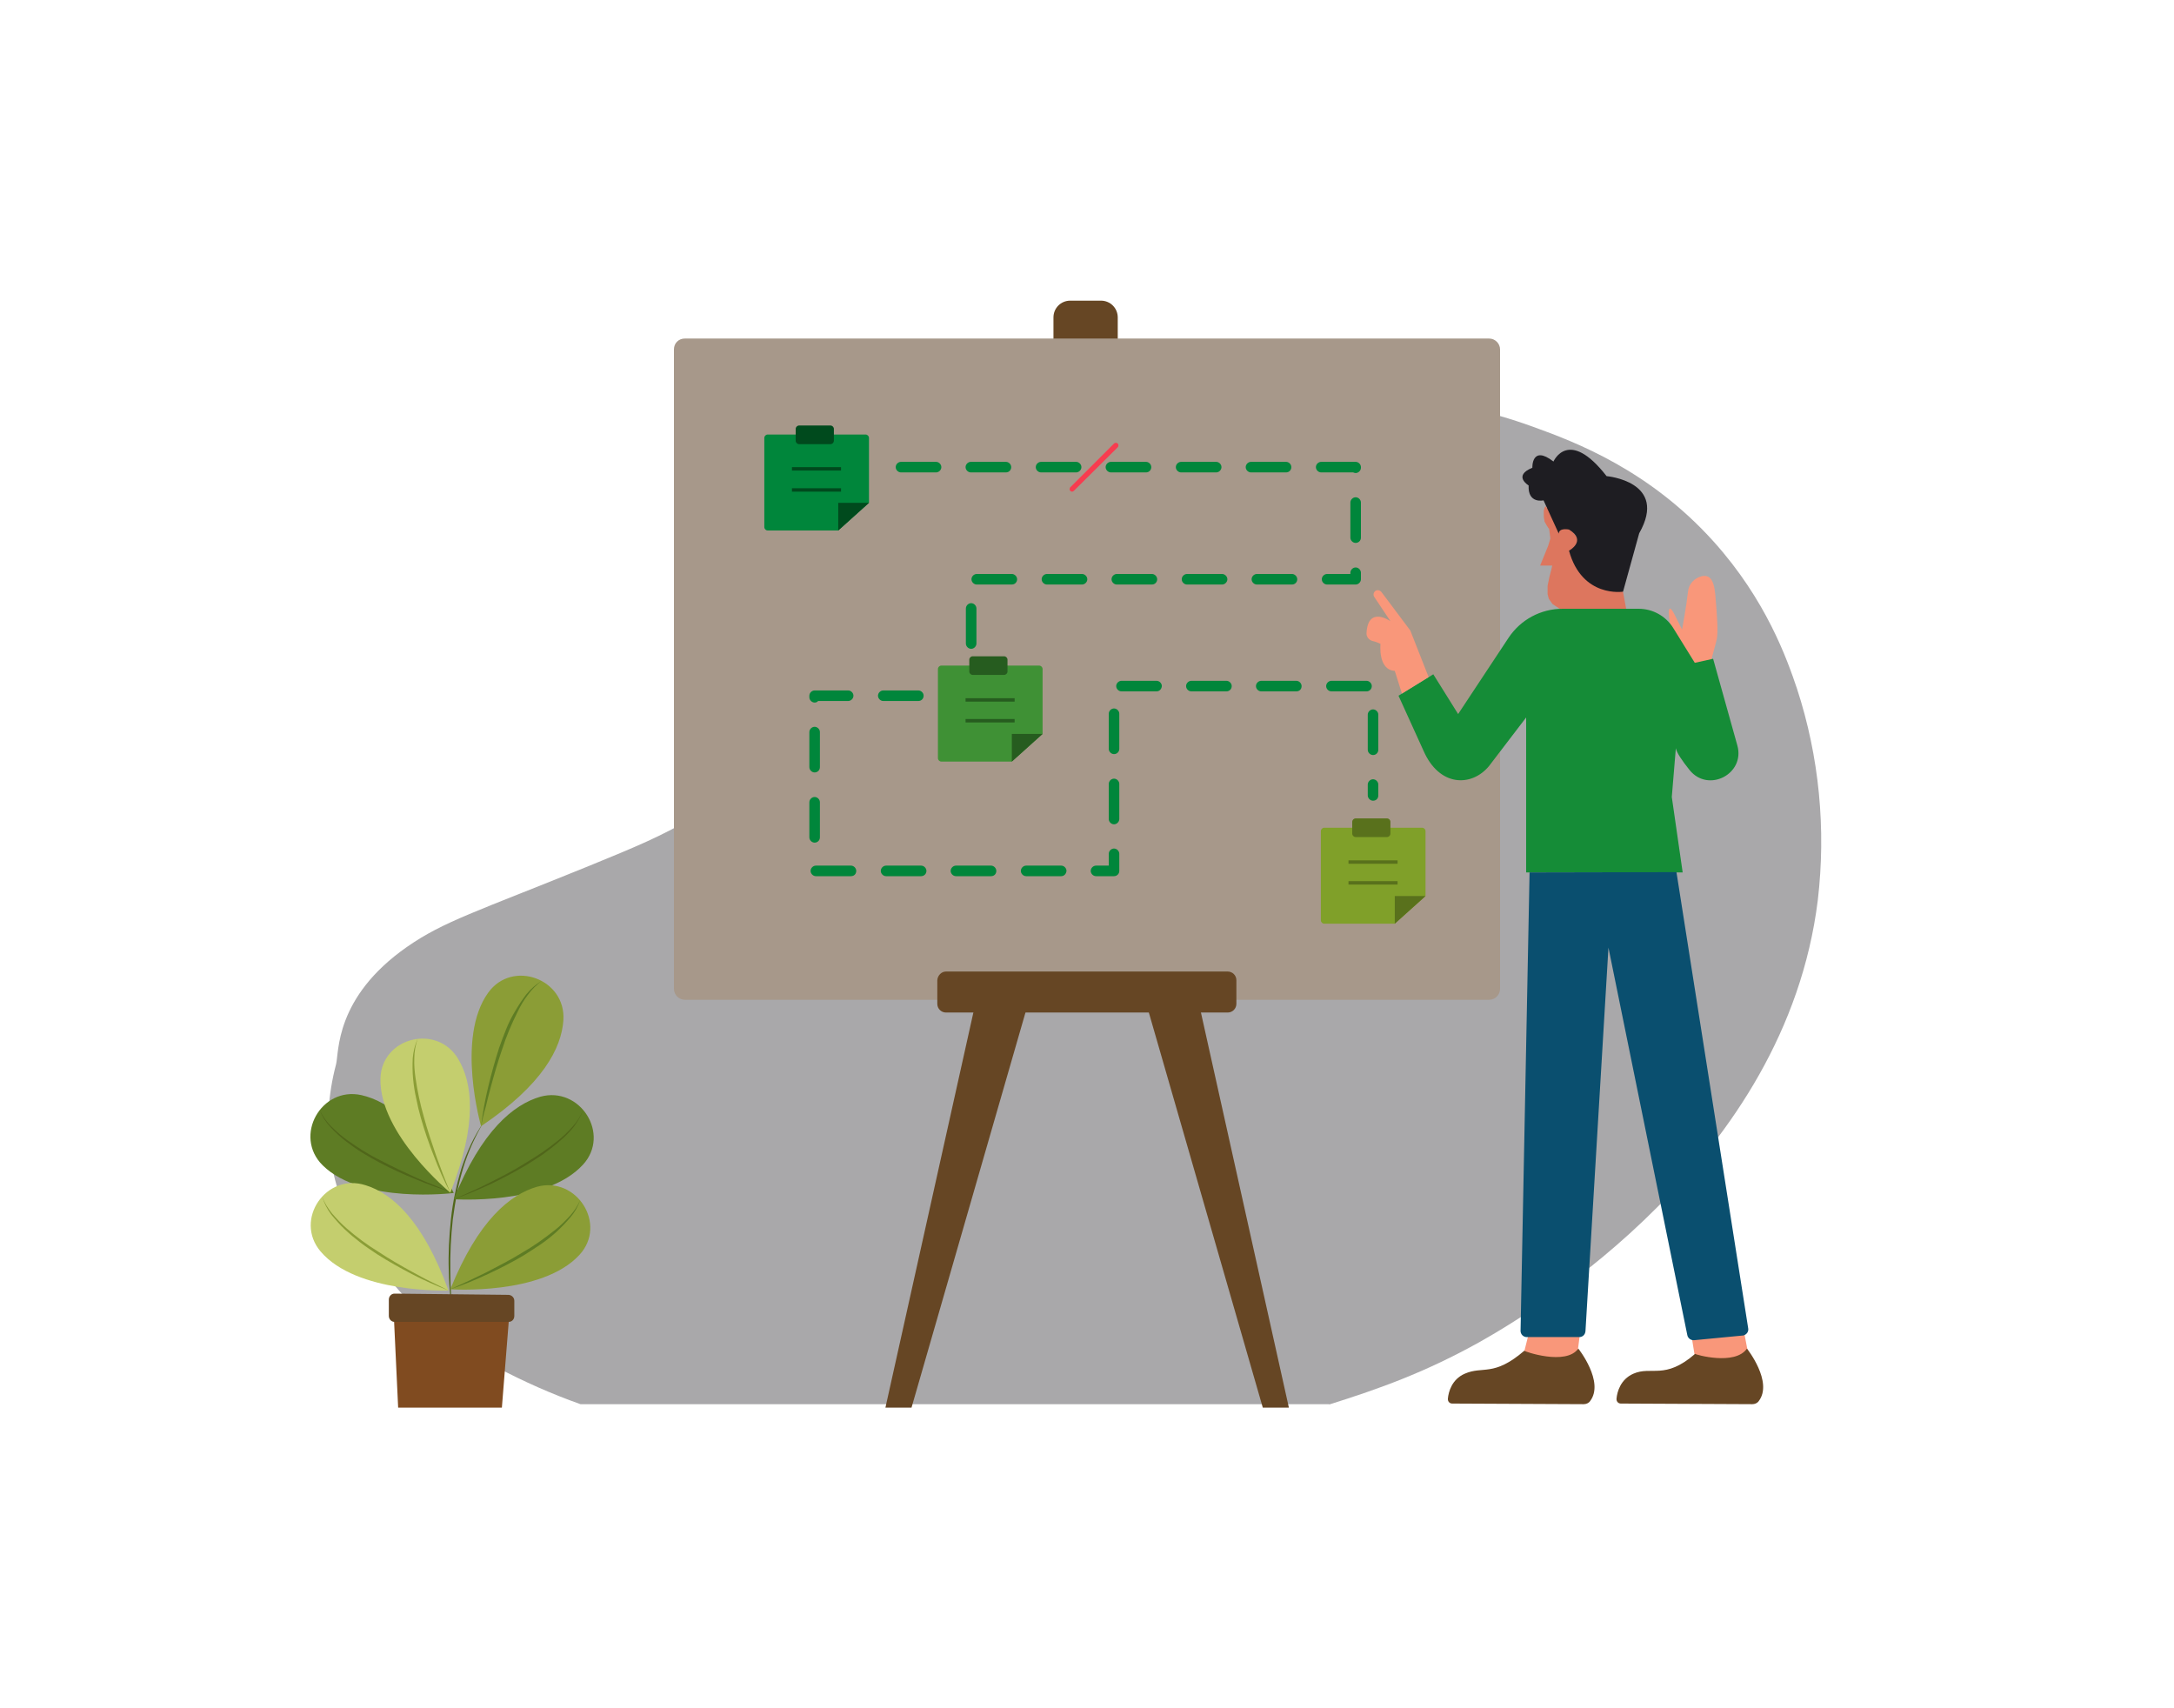 <?xml version="1.0" encoding="utf-8"?>
<!-- Generator: Adobe Illustrator 25.0.0, SVG Export Plug-In . SVG Version: 6.00 Build 0)  -->
<svg version="1.1" id="Warstwa_1" xmlns="http://www.w3.org/2000/svg" xmlns:xlink="http://www.w3.org/1999/xlink" x="0px" y="0px"
	 viewBox="0 0 700 550" style="enable-background:new 0 0 700 550;" xml:space="preserve">
<style type="text/css">
	.st0{fill:#A9A8AA;}
	.st1{fill:#664624;}
	.st2{fill:#A7988A;}
	.st3{fill:#F9977A;}
	.st4{fill:#158C37;}
	.st5{fill:#F73C4F;}
	.st6{fill:#0A4F6F;}
	.st7{fill:#8B9D36;}
	.st8{fill:#50661A;}
	.st9{fill:#5E7C24;}
	.st10{fill:#C4CE6E;}
	.st11{fill:#804B20;}
	.st12{fill:#00863B;}
	.st13{fill:#004A1D;}
	.st14{fill:#80A029;}
	.st15{fill:#59711C;}
	.st16{fill:#3F9135;}
	.st17{fill:#DD765E;}
	.st18{fill:#265C1F;}
	.st19{fill:#B02336;}
	.st20{fill:#1E1D22;}
</style>
<path class="st0" d="M428,452.2c16.2-5.1,30.8-10.3,48.4-20.1c18.1-10.2,98.5-58.5,108.9-142.2c2.7-22.9,0.5-46.2-6.7-68.2
	c-3.2-9.5-9.9-28.5-26.8-47.3c-20.7-23-44.3-32-58.2-37c-29.1-10.6-53.6-10.1-65.2-9.7c-12.6,0.4-34.7,1.3-59.9,12.3
	c-16.4,7.2-26.7,15.4-41.7,27.6c-23.9,19.4-27,27.5-68.7,67.6c-11.5,11-20.9,19.7-35.3,28.2c-10,5.9-18,9.2-32.9,15.3
	c-36.6,14.9-47,17.9-58.9,26.2c-23.3,16.3-21.8,34-22.8,37.8c-2.6,9.8-3.2,20-1.8,30c3.1,20.1,13.9,33.2,20.6,41.1
	c9.2,10.8,20.4,19.8,32.9,26.4c8.7,4.6,17.7,8.6,27,11.9H428z"/>
<path class="st1" d="M344.6,96.8h9.9c3,0,5.4,2.4,5.4,5.4v9.9c0,3-2.4,5.4-5.4,5.4h-9.9c-3,0-5.4-2.4-5.4-5.4v-9.9
	C339.2,99.2,341.6,96.8,344.6,96.8z"/>
<polygon class="st1" points="293.5,453.2 285.1,453.2 319,300.9 336.1,305.5 "/>
<polygon class="st1" points="406.6,453.2 415,453.2 381.1,300.9 364,305.5 "/>
<path class="st2" d="M220.5,109h259c1.9,0,3.5,1.6,3.5,3.5v205.9c0,1.9-1.6,3.5-3.5,3.5h-259c-1.9,0-3.5-1.6-3.5-3.5V112.5
	C217,110.5,218.5,109,220.5,109z"/>
<path class="st1" d="M304.6,312.8h90.7c1.5,0,2.8,1.2,2.8,2.8v7.6c0,1.5-1.2,2.8-2.8,2.8h-90.7c-1.5,0-2.8-1.2-2.8-2.8v-7.6
	C301.9,314.1,303.1,312.8,304.6,312.8z"/>
<path class="st3" d="M545.3,220.6c0,0-3.6-2.4-5.9-11.7s-3.1-16.8-0.1-10.8l2.3,4.6c0,0,1.4-7.5,1.9-12.1c0.2-2.5,2-4.5,4.5-5.1
	c2.2-0.4,3.8,0.6,4.3,5.9c0.7,8,0.9,12.2,0.5,14.3c-0.1,0.7-2.2,8.2-2.2,8.2L545.3,220.6z"/>
<path class="st3" d="M0,0"/>
<path class="st3" d="M560.9,425.4l3.6,18.8c0,0-11.7,4.5-18.7-7l-1.7-10.4L560.9,425.4z"/>
<path class="st1" d="M562.5,434.2c0,0,8.5,10.7,3.8,16.9c-0.5,0.7-1.3,1-2.1,1l-42.3-0.2c-0.8,0-1.4-0.6-1.4-1.4c0-0.1,0-0.1,0-0.2
	c0.2-2.2,1.3-6.2,5.4-8c5.9-2.6,10.1,2.1,19.9-6.4C545.8,436.1,558.6,439.8,562.5,434.2z"/>
<path class="st3" d="M509.3,424.7l-2.6,20.9c0,0-11,2-15.9-10.5l2.7-10.8L509.3,424.7z"/>
<path class="st1" d="M508.2,434.2c0,0,8.5,10.7,3.8,16.9c-0.5,0.7-1.3,1-2.1,1l-42.3-0.2c-0.8,0-1.4-0.6-1.4-1.4c0-0.1,0-0.1,0-0.2
	c0.2-2.2,1.3-6.2,5.4-8c5.9-2.6,9.3,1.1,19.2-7.4C490.8,435.1,504.2,439.8,508.2,434.2z"/>
<path class="st4" d="M545.7,213.4l5.9-1.3l7.8,27.9c2.6,9.2-9.4,15.4-15.4,7.9c-2.4-3-4.1-5.5-4.4-7l-1.3,15.7l3.5,24.3h-50.4V231
	l-12,15.7c-5.6,6.7-16,6.7-21.1-5.1l-8-17.6l11.2-6.9l8,12.8l16.2-24.5c3.9-5.9,10.4-9.4,17.5-9.4h24.4c4.5,0,8.7,2.3,11.1,6.1
	L545.7,213.4z"/>
<path class="st5" d="M0,0"/>
<path class="st6" d="M539.8,280.8l23.1,146.9c0.2,1.1-0.6,2.1-1.7,2.3c0,0-0.1,0-0.1,0l-15.6,1.5c-1,0.1-2-0.6-2.2-1.6l-25.4-124.8
	l-7.4,123.5c-0.1,1.1-0.9,1.9-2,1.9h-16.9c-1.1,0-2-0.9-2-2c0,0,0,0,0,0l2.9-147.6L539.8,280.8z"/>
<path class="st7" d="M0,0"/>
<path class="st3" d="M460,218l-5.9-15l-9.3-12.4c-0.5-0.6-1.4-0.8-2-0.3c0,0,0,0,0,0l0,0c-0.6,0.5-0.7,1.3-0.3,1.9l5.2,7.8
	c0,0-7.2-5.1-7.7,3.8c-0.1,1.2,0.8,2.3,2,2.6c0.9,0.2,1.7,0.5,2.5,0.9c0,0-0.9,8.4,4.6,8.7l2.3,7.3L460,218z"/>
<path class="st3" d="M0,0"/>
<path class="st8" d="M146.1,426c-0.9-5.5-1.5-11.1-1.6-16.7c-0.2-5.6,0.1-11.2,0.7-16.8c0.6-5.6,1.8-11.1,3.4-16.4
	c0.9-2.7,1.9-5.3,3.1-7.8c1.2-2.5,2.6-4.9,4.2-7.3c-2.9,4.8-5.2,9.9-6.8,15.2c-0.8,2.7-1.5,5.4-2,8.1c-0.5,2.7-0.9,5.5-1.3,8.3
	c-0.6,5.5-0.9,11.1-0.8,16.7c0,2.8,0.1,5.6,0.3,8.4C145.5,420.4,145.7,423.2,146.1,426z"/>
<path class="st9" d="M146.1,384.1c0,0-29.4,3.7-42.2-8.9c-9.5-9.4-0.5-25.5,12.5-22.6C125.2,354.6,135.9,362.4,146.1,384.1z"/>
<path class="st8" d="M146.1,384.1c-4.1-1.3-8.2-2.7-12.2-4.4c-4-1.6-7.9-3.4-11.7-5.4c-1.9-1-3.8-2.1-5.6-3.2
	c-1.8-1.1-3.6-2.4-5.3-3.7c-1.7-1.3-3.3-2.8-4.8-4.4c-1.5-1.6-2.7-3.4-3.5-5.4c1,1.9,2.2,3.7,3.8,5.2c1.5,1.5,3.1,2.9,4.9,4.2
	c3.5,2.5,7.1,4.8,11,6.7c3.8,2,7.7,3.8,11.6,5.6c2,0.9,4,1.7,6,2.5C142.1,382.6,144.1,383.4,146.1,384.1z"/>
<path class="st8" d="M0,0"/>
<path class="st10" d="M145,384c0,0-22.9-18.8-22.5-36.7c0.3-13.3,18.2-17.8,25-6.4C152.1,348.5,153.9,361.6,145,384z"/>
<path class="st7" d="M145,384c-2-3.8-3.8-7.8-5.3-11.8c-1.6-4-3-8.1-4.2-12.3c-0.6-2.1-1.1-4.2-1.5-6.3c-0.5-2.1-0.8-4.3-1-6.4
	c-0.2-2.2-0.2-4.3-0.1-6.5c0.2-2.2,0.7-4.3,1.6-6.3c-0.7,2-1.1,4.2-1.1,6.3c-0.1,2.1,0.1,4.3,0.4,6.4c0.6,4.2,1.5,8.4,2.7,12.6
	c1.1,4.1,2.5,8.2,3.9,12.3c0.7,2,1.5,4,2.2,6C143.4,380,144.2,382,145,384z"/>
<path class="st7" d="M0,0"/>
<path class="st10" d="M144.4,415.5c0,0-29.6,1.1-41.2-12.6c-8.6-10.2,1.8-25.4,14.5-21.3C126.2,384.2,136.2,392.9,144.4,415.5z"/>
<path class="st7" d="M144.4,415.5c-4-1.6-8-3.3-11.8-5.3c-3.8-2-7.6-4.1-11.2-6.4c-1.8-1.2-3.6-2.4-5.3-3.7c-1.7-1.3-3.4-2.7-5-4.2
	c-1.6-1.5-3-3.1-4.4-4.8c-1.3-1.7-2.3-3.7-3-5.8c0.8,2,1.9,3.8,3.3,5.5c1.4,1.6,2.9,3.2,4.5,4.6c3.2,2.8,6.7,5.4,10.3,7.6
	c3.6,2.4,7.3,4.5,11.1,6.6c1.9,1,3.8,2.1,5.7,3C140.5,413.5,142.4,414.5,144.4,415.5z"/>
<path class="st7" d="M0,0"/>
<path class="st9" d="M146.1,386.1c0,0,29.5,2.1,41.6-11.1c9-9.8-0.9-25.4-13.7-21.9C165.4,355.6,155.1,363.9,146.1,386.1z"/>
<path class="st8" d="M146.1,386.1c2-0.8,3.9-1.7,5.9-2.6c2-0.9,3.9-1.8,5.8-2.8c3.8-1.9,7.7-3.9,11.3-6.2c3.7-2.2,7.3-4.6,10.6-7.3
	c1.7-1.4,3.2-2.8,4.6-4.4c1.5-1.6,2.6-3.4,3.5-5.4c-0.8,2-1.9,3.9-3.2,5.6c-1.4,1.7-2.9,3.2-4.6,4.6c-1.6,1.4-3.3,2.7-5.1,4
	c-1.8,1.2-3.6,2.4-5.4,3.5c-3.7,2.2-7.5,4.2-11.4,6.1C154.1,383,150.2,384.7,146.1,386.1z"/>
<path class="st8" d="M0,0"/>
<path class="st7" d="M145,415.1c0,0,29.5,2.1,41.6-11.1c9-9.8-0.9-25.4-13.7-21.9C164.3,384.6,154,392.8,145,415.1z"/>
<path class="st9" d="M145,415.1c2-0.9,3.9-1.8,5.9-2.7c1.9-0.9,3.9-1.9,5.8-2.8c3.8-2,7.6-3.9,11.3-6.2c3.7-2.1,7.2-4.6,10.6-7.3
	c1.7-1.3,3.2-2.8,4.7-4.4c1.5-1.6,2.7-3.4,3.5-5.3c-0.7,2.1-1.8,4-3.2,5.6c-1.4,1.7-2.9,3.2-4.5,4.7c-1.6,1.4-3.3,2.8-5.1,4
	c-1.8,1.2-3.6,2.4-5.4,3.5c-3.7,2.2-7.6,4.2-11.5,6C153.1,412.1,149.1,413.7,145,415.1z"/>
<path class="st9" d="M0,0"/>
<path class="st7" d="M154.9,362.6c0,0-8.2-28.5,2.3-43c7.8-10.8,25.1-4.4,24.2,8.9C180.8,337.4,174.8,349.2,154.9,362.6z"/>
<path class="st9" d="M154.9,362.6c0.5-4.3,1.3-8.5,2.3-12.7c1-4.2,2.2-8.4,3.5-12.5c0.7-2,1.5-4.1,2.3-6.1c0.8-2,1.8-4,2.9-5.8
	c1.1-1.9,2.3-3.7,3.6-5.4c1.4-1.7,3-3.1,4.9-4.3c-1.7,1.3-3.2,2.8-4.5,4.6c-1.3,1.7-2.4,3.6-3.3,5.5c-1.9,3.8-3.6,7.8-4.9,11.9
	c-1.4,4-2.6,8.2-3.7,12.3c-0.6,2.1-1.1,4.2-1.6,6.3C155.8,358.4,155.3,360.5,154.9,362.6z"/>
<path class="st9" d="M0,0"/>
<path class="st1" d="M125.2,418.4v5.3c0,1,0.8,1.9,1.8,1.9h36.8c1,0,1.8-0.8,1.8-1.9v-4.9c0-1-0.8-1.8-1.8-1.9l-36.8-0.4
	C126,416.5,125.2,417.4,125.2,418.4C125.2,418.4,125.2,418.4,125.2,418.4z"/>
<polygon class="st11" points="126.9,425.6 128.2,453.2 161.6,453.2 163.8,425.6 "/>
<path class="st12" d="M269.9,170.8h-22.7c-0.6,0-1.1-0.5-1.1-1.1l0,0V141c0-0.6,0.5-1.1,1.1-1.1l0,0h31.5c0.6,0,1.1,0.5,1.1,1.1l0,0
	v20.9L269.9,170.8z"/>
<polygon class="st13" points="279.8,161.9 269.9,161.9 269.9,170.8 "/>
<path class="st13" d="M257.3,137h10.1c0.6,0,1.1,0.5,1.1,1.1v3.8c0,0.6-0.5,1.1-1.1,1.1h-10.1c-0.6,0-1.1-0.5-1.1-1.1v-3.8
	C256.2,137.5,256.7,137,257.3,137z"/>
<rect x="255" y="150.4" class="st13" width="15.8" height="1.1"/>
<rect x="255" y="157.2" class="st13" width="15.8" height="1.1"/>
<path class="st14" d="M449.1,297.4h-22.7c-0.6,0-1.1-0.5-1.1-1.1l0,0v-28.7c0-0.6,0.5-1.1,1.1-1.1l0,0h31.5c0.6,0,1.1,0.5,1.1,1.1
	l0,0v20.9L449.1,297.4z"/>
<polygon class="st15" points="459,288.5 449.1,288.5 449.1,297.4 "/>
<path class="st15" d="M436.5,263.5h10.1c0.6,0,1.1,0.5,1.1,1.1v3.8c0,0.6-0.5,1.1-1.1,1.1h-10.1c-0.6,0-1.1-0.5-1.1-1.1v-3.8
	C435.4,264,435.9,263.5,436.5,263.5z"/>
<rect x="434.2" y="277" class="st15" width="15.8" height="1.1"/>
<rect x="434.2" y="283.7" class="st15" width="15.8" height="1.1"/>
<path class="st12" d="M358.7,282.1h-5.8c-0.9,0-1.7-0.8-1.7-1.7c0-0.9,0.8-1.7,1.7-1.7c0,0,0,0,0,0h4.1v-3.8c0-0.9,0.8-1.7,1.7-1.7
	c0.9,0,1.7,0.8,1.7,1.7v5.5C360.4,281.4,359.6,282.1,358.7,282.1z M341.7,282.1h-11.3c-0.9,0-1.7-0.8-1.7-1.7c0-0.9,0.8-1.7,1.7-1.7
	c0,0,0,0,0,0h11.3c0.9,0,1.7,0.8,1.7,1.7C343.3,281.4,342.6,282.1,341.7,282.1z M319.1,282.1h-11.3c-0.9,0-1.7-0.8-1.7-1.7
	c0-0.9,0.8-1.7,1.7-1.7c0,0,0,0,0,0h11.3c0.9,0,1.7,0.8,1.7,1.7C320.8,281.4,320.1,282.1,319.1,282.1
	C319.1,282.1,319.1,282.1,319.1,282.1L319.1,282.1z M296.6,282.1h-11.3c-0.9,0-1.7-0.8-1.7-1.7c0-0.9,0.8-1.7,1.7-1.7c0,0,0,0,0,0
	h11.3c0.9,0,1.7,0.8,1.7,1.7C298.3,281.4,297.5,282.1,296.6,282.1C296.6,282.1,296.6,282.1,296.6,282.1z M274,282.1h-11.3
	c-0.9,0-1.7-0.8-1.7-1.7c0-0.9,0.8-1.7,1.7-1.7H274c0.9,0,1.7,0.8,1.7,1.7C275.7,281.4,275,282.1,274,282.1
	C274,282.1,274,282.1,274,282.1z M262.3,271.3c-0.9,0-1.7-0.8-1.7-1.7v-11.3c0-0.9,0.8-1.7,1.7-1.7c0.9,0,1.7,0.8,1.7,1.7v11.3
	C264,270.5,263.3,271.3,262.3,271.3z M358.7,265.4c-0.9,0-1.7-0.8-1.7-1.7v-11.3c0-0.9,0.8-1.7,1.7-1.7c0.9,0,1.7,0.8,1.7,1.7v11.3
	C360.4,264.6,359.6,265.4,358.7,265.4z M442.1,257.8c-0.9,0-1.7-0.8-1.7-1.7v-3.5c0-0.9,0.8-1.7,1.7-1.7c0.9,0,1.7,0.8,1.7,1.7v3.5
	C443.8,257.1,443.1,257.8,442.1,257.8z M262.3,248.7c-0.9,0-1.7-0.8-1.7-1.7v-11.3c0-0.9,0.8-1.7,1.7-1.7c0.9,0,1.7,0.8,1.7,1.7V247
	C264,247.9,263.3,248.7,262.3,248.7z M442.1,243.1c-0.9,0-1.7-0.8-1.7-1.7v-11.3c0-0.9,0.8-1.7,1.7-1.7c0.9,0,1.7,0.8,1.7,1.7v11.3
	C443.8,242.3,443.1,243.1,442.1,243.1z M358.7,242.8c-0.9,0-1.7-0.8-1.7-1.7v-11.3c0-0.9,0.8-1.7,1.7-1.7c0.9,0,1.7,0.8,1.7,1.7
	v11.3C360.4,242.1,359.6,242.8,358.7,242.8L358.7,242.8z M262.3,226.2c-0.9,0-1.7-0.8-1.7-1.7V224c0-0.9,0.8-1.7,1.7-1.7h10.8
	c0.9,0,1.7,0.8,1.7,1.7c0,0.9-0.8,1.7-1.7,1.7c0,0,0,0,0,0h-9.7C263.2,226,262.8,226.2,262.3,226.2L262.3,226.2z M312.7,225.7H307
	c-0.9,0-1.7-0.8-1.7-1.7c0-0.9,0.8-1.7,1.7-1.7c0,0,0,0,0,0h4v-3.9c0-0.9,0.8-1.7,1.7-1.7c0.9,0,1.7,0.8,1.7,1.7v5.6
	C314.4,224.9,313.6,225.7,312.7,225.7L312.7,225.7z M295.7,225.7h-11.3c-0.9,0-1.7-0.8-1.7-1.7c0-0.9,0.8-1.7,1.7-1.7c0,0,0,0,0,0
	h11.3c0.9,0,1.7,0.8,1.7,1.7C297.4,224.9,296.7,225.7,295.7,225.7C295.7,225.7,295.7,225.7,295.7,225.7z M440,222.6h-11.3
	c-0.9,0-1.7-0.8-1.7-1.7c0-0.9,0.8-1.7,1.7-1.7c0,0,0,0,0,0H440c0.9,0,1.7,0.8,1.7,1.7C441.7,221.9,440.9,222.6,440,222.6
	C440,222.6,440,222.6,440,222.6z M417.4,222.6h-11.3c-0.9,0-1.7-0.8-1.7-1.7c0-0.9,0.8-1.7,1.7-1.7c0,0,0,0,0,0h11.3
	c0.9,0,1.7,0.8,1.7,1.7C419.1,221.9,418.4,222.6,417.4,222.6C417.5,222.6,417.4,222.6,417.4,222.6z M394.9,222.6h-11.3
	c-0.9,0-1.7-0.8-1.7-1.7c0-0.9,0.8-1.7,1.7-1.7c0,0,0,0,0,0h11.3c0.9,0,1.7,0.8,1.7,1.7C396.6,221.9,395.8,222.6,394.9,222.6
	C394.9,222.6,394.9,222.6,394.9,222.6L394.9,222.6z M372.4,222.6h-11.3c-0.9,0-1.7-0.8-1.7-1.7c0-0.9,0.8-1.7,1.7-1.7c0,0,0,0,0,0
	h11.3c0.9,0,1.7,0.8,1.7,1.7C374,221.9,373.3,222.6,372.4,222.6C372.4,222.6,372.4,222.6,372.4,222.6z M312.7,208.9
	c-0.9,0-1.7-0.8-1.7-1.7v-11.3c0-0.9,0.8-1.7,1.7-1.7c0.9,0,1.7,0.8,1.7,1.7v11.3C314.4,208.1,313.6,208.9,312.7,208.9z
	 M436.5,188.2h-9.2c-0.9,0-1.7-0.8-1.7-1.7c0-0.9,0.8-1.7,1.7-1.7c0,0,0,0,0,0h7.5v-0.4c0-0.9,0.8-1.7,1.7-1.7
	c0.9,0,1.7,0.8,1.7,1.7v2.1C438.2,187.4,437.4,188.2,436.5,188.2z M416,188.2h-11.3c-0.9,0-1.7-0.8-1.7-1.7c0-0.9,0.8-1.7,1.7-1.7
	c0,0,0,0,0,0H416c0.9,0,1.7,0.8,1.7,1.7C417.7,187.4,417,188.2,416,188.2C416,188.2,416,188.2,416,188.2z M393.5,188.2h-11.3
	c-0.9,0-1.7-0.8-1.7-1.7c0-0.9,0.8-1.7,1.7-1.7c0,0,0,0,0,0h11.3c0.9,0,1.7,0.8,1.7,1.7C395.2,187.4,394.4,188.2,393.5,188.2
	C393.5,188.2,393.5,188.2,393.5,188.2z M370.9,188.2h-11.3c-0.9,0-1.7-0.8-1.7-1.7c0-0.9,0.8-1.7,1.7-1.7c0,0,0,0,0,0h11.3
	c0.9,0,1.7,0.8,1.7,1.7C372.6,187.4,371.9,188.2,370.9,188.2C370.9,188.2,370.9,188.2,370.9,188.2z M348.4,188.2h-11.3
	c-0.9,0-1.7-0.8-1.7-1.7c0-0.9,0.8-1.7,1.7-1.7c0,0,0,0,0,0h11.3c0.9,0,1.7,0.8,1.7,1.7C350.1,187.4,349.3,188.2,348.4,188.2
	C348.4,188.2,348.4,188.2,348.4,188.2z M325.8,188.2h-11.3c-0.9,0-1.7-0.8-1.7-1.7c0-0.9,0.8-1.7,1.7-1.7c0,0,0,0,0,0h11.3
	c0.9,0,1.7,0.8,1.7,1.7C327.5,187.4,326.8,188.2,325.8,188.2C325.8,188.2,325.8,188.2,325.8,188.2z M436.5,174.8
	c-0.9,0-1.7-0.8-1.7-1.7v-11.3c0-0.9,0.8-1.7,1.7-1.7c0.9,0,1.7,0.8,1.7,1.7v11.3C438.2,174.1,437.4,174.8,436.5,174.8L436.5,174.8z
	 M436.5,152.3c-0.3,0-0.5-0.1-0.8-0.2h-10.3c-0.9,0-1.7-0.8-1.7-1.7c0-0.9,0.8-1.7,1.7-1.7c0,0,0,0,0,0h11.1c0.9,0,1.7,0.8,1.7,1.7
	v0.2C438.2,151.5,437.4,152.3,436.5,152.3L436.5,152.3z M414.1,152.1h-11.3c-0.9,0-1.7-0.8-1.7-1.7c0-0.9,0.8-1.7,1.7-1.7
	c0,0,0,0,0,0h11.3c0.9,0,1.7,0.8,1.7,1.7C415.8,151.3,415.1,152.1,414.1,152.1C414.1,152.1,414.1,152.1,414.1,152.1z M391.6,152.1
	h-11.3c-0.9,0-1.7-0.8-1.7-1.7c0-0.9,0.8-1.7,1.7-1.7c0,0,0,0,0,0h11.3c0.9,0,1.7,0.8,1.7,1.7C393.3,151.3,392.5,152.1,391.6,152.1
	C391.6,152.1,391.6,152.1,391.6,152.1z M369,152.1h-11.3c-0.9,0-1.7-0.8-1.7-1.7c0-0.9,0.8-1.7,1.7-1.7c0,0,0,0,0,0H369
	c0.9,0,1.7,0.8,1.7,1.7C370.7,151.3,370,152.1,369,152.1C369,152.1,369,152.1,369,152.1z M346.5,152.1h-11.3c-0.9,0-1.7-0.8-1.7-1.7
	c0-0.9,0.8-1.7,1.7-1.7c0,0,0,0,0,0h11.3c0.9,0,1.7,0.8,1.7,1.7C348.2,151.3,347.4,152.1,346.5,152.1
	C346.5,152.1,346.5,152.1,346.5,152.1z M323.9,152.1h-11.3c-0.9,0-1.7-0.8-1.7-1.7c0-0.9,0.8-1.7,1.7-1.7c0,0,0,0,0,0h11.3
	c0.9,0,1.7,0.8,1.7,1.7C325.6,151.3,324.9,152.1,323.9,152.1C323.9,152.1,323.9,152.1,323.9,152.1z M301.4,152.1h-11.3
	c-0.9,0-1.7-0.8-1.7-1.7c0-0.9,0.8-1.7,1.7-1.7c0,0,0,0,0,0h11.3c0.9,0,1.7,0.8,1.7,1.7C303.1,151.3,302.3,152.1,301.4,152.1
	C301.4,152.1,301.4,152.1,301.4,152.1z"/>
<path class="st16" d="M325.8,245.2h-22.7c-0.6,0-1.1-0.5-1.1-1.1l0,0v-28.7c0-0.6,0.5-1.1,1.1-1.1l0,0h31.5c0.6,0,1.1,0.5,1.1,1.1
	l0,0v20.9L325.8,245.2z"/>
<polygon class="st17" points="522.6,190.6 523.6,196 502.2,196 499.9,194.5 498.7,192.8 498.3,191.3 498.3,190 498.3,188.6 
	498.9,185.7 499.5,183.4 499.8,182.1 497.2,182.1 495.9,182.1 498.5,175.7 499.2,173.4 498.8,170.3 497.3,167.7 497.2,164.1 
	499.2,162.7 "/>
<polygon class="st18" points="335.7,236.3 325.8,236.3 325.8,245.2 "/>
<path class="st18" d="M313.2,211.3h10.1c0.6,0,1.1,0.5,1.1,1.1v3.8c0,0.6-0.5,1.1-1.1,1.1h-10.1c-0.6,0-1.1-0.5-1.1-1.1v-3.8
	C312.1,211.8,312.6,211.3,313.2,211.3z"/>
<rect x="310.9" y="224.8" class="st18" width="15.8" height="1.1"/>
<rect x="310.9" y="231.5" class="st18" width="15.8" height="1.1"/>
<path class="st19" d="M0,0"/>
<path class="st19" d="M0,0"/>
<path class="st5" d="M345.2,158.3c-0.5,0-0.8-0.4-0.8-0.8c0-0.2,0.1-0.4,0.2-0.6l14.1-14.1c0.3-0.3,0.9-0.3,1.2,0
	c0.3,0.3,0.3,0.9,0,1.2L345.8,158C345.6,158.2,345.4,158.3,345.2,158.3z"/>
<path class="st20" d="M522.6,190.5c0,0-13.2,2.1-17.4-13.2c0,0,5.9-3.2,0-6.8c0,0-3.2-0.7-3.3,1.3l-4.9-10.7c0,0-5.1,1.2-4.8-4.8
	c0,0-5.2-3.1,1.2-5.7c0,0-0.3-7.5,6.8-2c0,0,4.8-11.1,17.1,4.7c0,0,20,1.7,10.5,18.4L522.6,190.5z"/>
<polygon class="st17" points="498.8,170.3 498.4,169.7 498.1,169.3 497.9,168.9 497.6,168.4 497.4,168 497.3,167.7 497.2,167.1 
	497.1,166.6 497.1,166 497.1,165.5 497.1,165 497.1,164.5 497.2,164.1 497.3,163.5 497.5,163.2 497.8,163 498,163.5 "/>
</svg>
